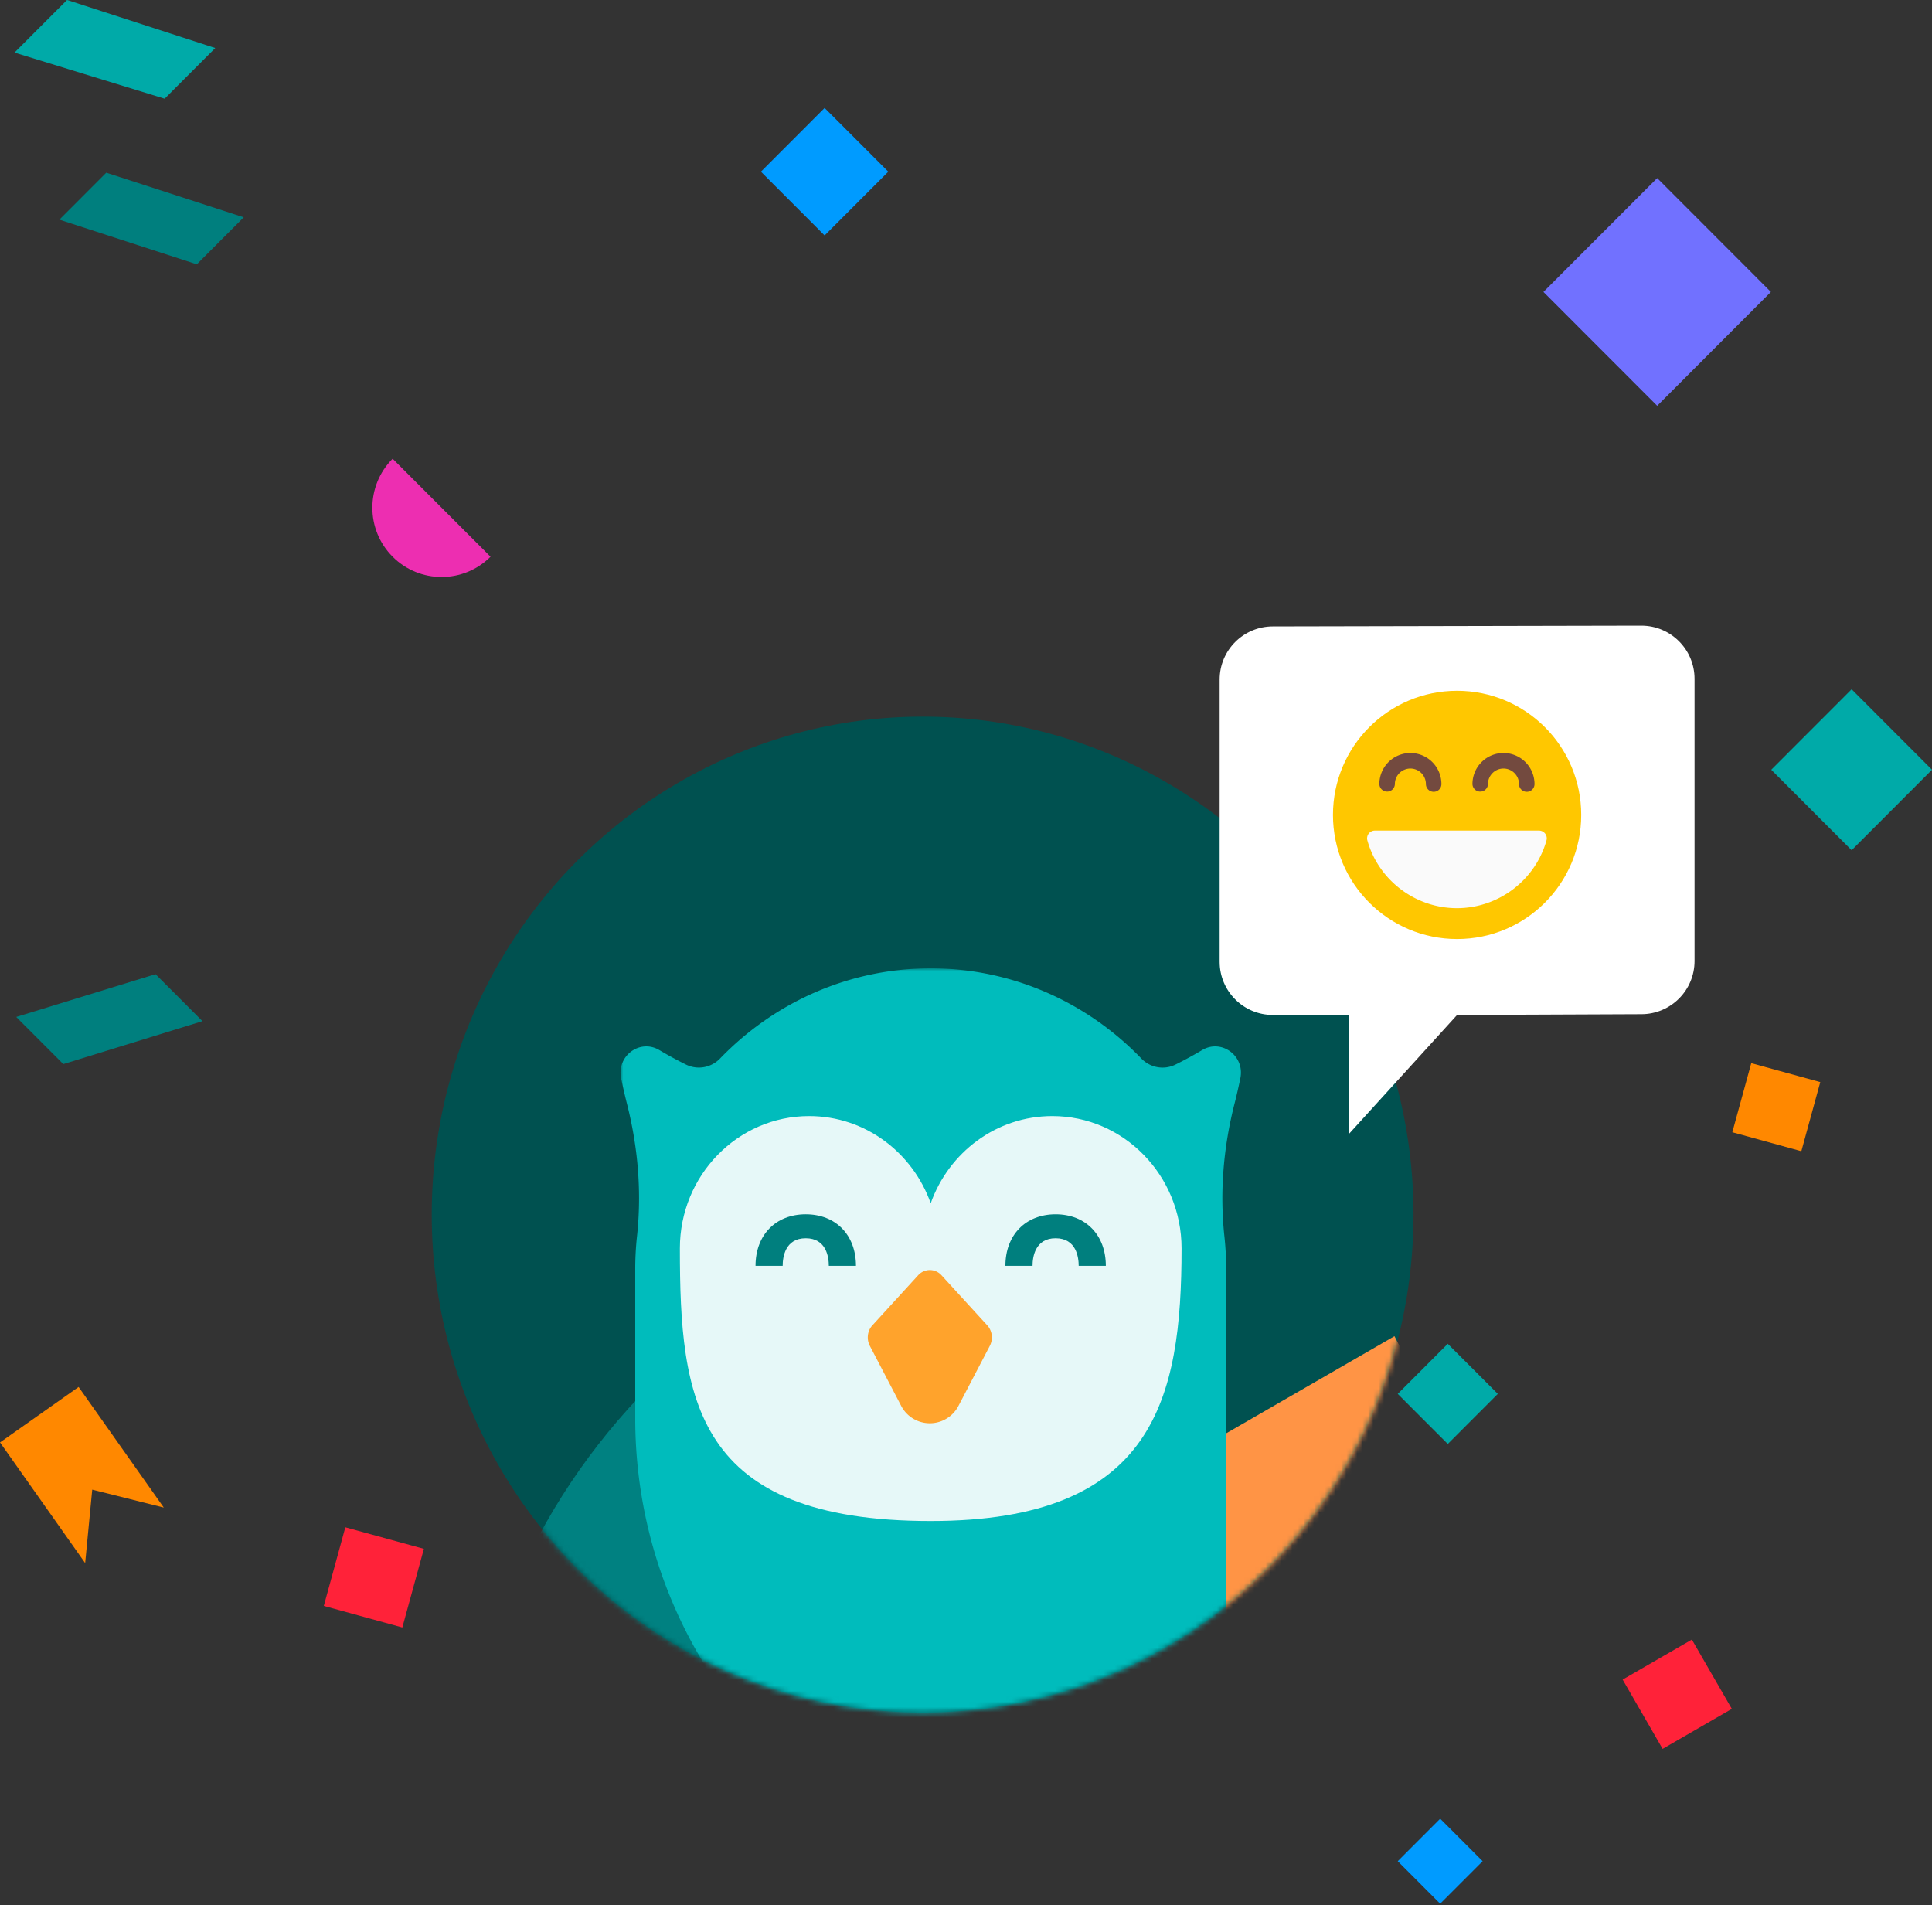 <svg xmlns="http://www.w3.org/2000/svg" xmlns:xlink="http://www.w3.org/1999/xlink" width="358" height="353" viewBox="0 0 358 353">
    <rect x="0" y="0" width="358" height="353" fill="#333333" stroke="none"/>
    <defs>
        <ellipse id="a" cx="90.962" cy="92.268" rx="90.962" ry="92.268"/>
        <path id="c" d="M0 0h128.946v171.355H0z"/>
    </defs>
    <g fill="none" fill-rule="evenodd">
        <path fill="#009BFF" d="M259 344.876l7.865 7.876 7.87-7.876-7.87-7.876z"/>
        <path fill="#00AAA8" d="M328.215 142.63l14.894 14.909L358 142.63l-14.891-14.908z"/>
        <path fill="#FF2239" d="M313.505 303.807l-12.827 7.413 7.404 12.84 12.827-7.414z"/>
        <path fill="#7171FF" d="M307.076 33L286 54.096l21.076 21.097 21.073-21.097z"/>
        <path fill="#009BFF" d="M152.802 20L141 31.813l11.802 11.815 11.801-11.815z"/>
        <path fill="#F80" d="M324.51 197L321 209.802l12.79 3.513 3.508-12.805z"/>
        <path fill="#FF2239" d="M60 297.568l14.553 3.997 3.992-14.571L63.99 283z"/>
        <path fill="#00AAA8" d="M268.273 249L259 258.283l9.273 9.282 9.272-9.282z"/>
        <path fill="#F80" d="M17.09 276.028l-1.31 13.601L0 267.277 14.567 257l15.78 22.35z"/>
        <path fill="#ED2EB1" d="M72.756 103.155c-5.01-5.012-5.007-13.143 0-18.155l18.14 18.155c-5.01 5.015-13.13 5.015-18.14 0"/>
        <path fill="#00AAA8" d="M12.423-.01l27.46 8.91-9.375 9.387L2.684 9.741z"/>
        <path fill="#007F7E" d="M11.728 197.173l25.79-7.955-8.702-8.709-25.811 7.929zM19.69 32l25.476 8.266-8.696 8.708L11 40.7z"/>
        <g>
            <g transform="translate(80 132.789)">
                <mask id="b" fill="#fff">
                    <use xlink:href="#a"/>
                </mask>
                <use fill="#005150" xlink:href="#a"/>
                <g mask="url(#b)">
                    <path fill="#008181" d="M38.43 126.05l160.374 160.374c-45.858 43.288-116.994 43.605-160.487.112-43.492-43.493-43.175-114.628.113-160.486z"/>
                    <path fill="#FF9445" d="M90.134 165.756l88.261-50.957c13.387 24.759 5.17 55.554-18.782 69.383-23.953 13.83-54.73 5.548-69.479-18.426z"/>
                    <g transform="translate(34.985 46.641)">
                        <mask id="d" fill="#fff">
                            <use xlink:href="#c"/>
                        </mask>
                        <path fill="#00BCBC" d="M112.224 162.23V55.742c0-2.057-.112-4.09-.328-6.088-.89-8.26-.168-16.587 1.89-24.626.383-1.497.735-3.05 1.066-4.659.855-4.14-3.477-7.352-7.071-5.229a73.18 73.18 0 0 1-4.963 2.699c-2.13 1.046-4.66.585-6.317-1.134C86.563 6.405 72.742 0 57.475 0 42.207 0 28.389 6.403 18.45 16.7c-1.656 1.72-4.187 2.18-6.318 1.133a73.387 73.387 0 0 1-4.951-2.693C3.587 13.017-.744 16.228.109 20.368c.33 1.599.68 3.14 1.058 4.627 2.055 8.04 2.783 16.365 1.887 24.622a56.775 56.775 0 0 0-.33 6.125v27.596c0 35.076 20.62 65.324 50.159 78.892H13.612h115.334-16.722z" mask="url(#d)"/>
                    </g>
                    <path fill="#FFF" d="M114.987 74.017c-10.362 0-19.186 6.733-22.526 16.155-3.34-9.422-12.162-16.155-22.524-16.155-13.23 0-23.956 10.975-23.956 24.512 0 27.9 2.631 50.52 46.48 50.52 41.415 0 46.481-22.62 46.481-50.52 0-13.537-10.726-24.512-23.955-24.512" opacity=".901"/>
                </g>
            </g>
            <path fill="#FFA32C" d="M177.643 260.43l5.77-11.052c.644-1.234.454-2.785-.463-3.786l-8.492-9.297a2.907 2.907 0 0 0-4.32 0l-8.494 9.297c-.917 1.001-1.107 2.552-.463 3.786l5.77 11.053a5.985 5.985 0 0 0 10.692 0"/>
            <g fill="#007F7E">
                <path d="M204.911 234.55h-5.029c0-1.536-.416-5.109-4.275-5.109-3.859 0-4.276 3.573-4.276 5.108h-5.03c0-5.712 3.74-9.549 9.306-9.549 5.566 0 9.304 3.837 9.304 9.55M158.61 234.55h-5.03c0-1.536-.416-5.109-4.275-5.109-3.859 0-4.276 3.573-4.276 5.108H140c0-5.712 3.74-9.549 9.305-9.549 5.566 0 9.305 3.837 9.305 9.55"/>
            </g>
            <g fill="#FFF" fill-rule="nonzero">
                <path d="M314 125.788v52.282c0 5.444-4.414 9.858-9.858 9.858L270 188.07l-20 22v-22h-14.142c-5.444 0-9.858-4.414-9.858-9.858V125.93c0-5.444 4.414-9.858 9.858-9.858l68.282-.142c5.446 0 9.86 4.414 9.86 9.858z"/>
            </g>
            <g fill-rule="nonzero" transform="translate(247 128)">
                <circle cx="23" cy="23" r="23" fill="#FFC700"/>
                <g fill="#734A3F">
                    <path d="M35.909 18.716a1.438 1.438 0 0 1-1.438-1.437 2.878 2.878 0 0 0-2.875-2.875 2.878 2.878 0 0 0-2.875 2.875 1.438 1.438 0 0 1-2.875 0 5.756 5.756 0 0 1 5.75-5.75 5.756 5.756 0 0 1 5.75 5.75c0 .796-.644 1.437-1.437 1.437zM18.659 18.716a1.438 1.438 0 0 1-1.438-1.437 2.88 2.88 0 0 0-2.875-2.875 2.88 2.88 0 0 0-2.875 2.875 1.438 1.438 0 0 1-2.875 0 5.756 5.756 0 0 1 5.75-5.75 5.756 5.756 0 0 1 5.75 5.75c0 .796-.644 1.437-1.437 1.437z"/>
                </g>
                <path fill="#FAFAFA" d="M39.324 26.476a1.44 1.44 0 0 0-1.144-.572H7.762c-.45 0-.873.21-1.144.569a1.435 1.435 0 0 0-.241 1.26c2.078 7.385 8.904 12.546 16.591 12.546 7.688 0 14.513-5.16 16.592-12.547a1.425 1.425 0 0 0-.236-1.256z"/>
            </g>
        </g>
    </g>
</svg>
